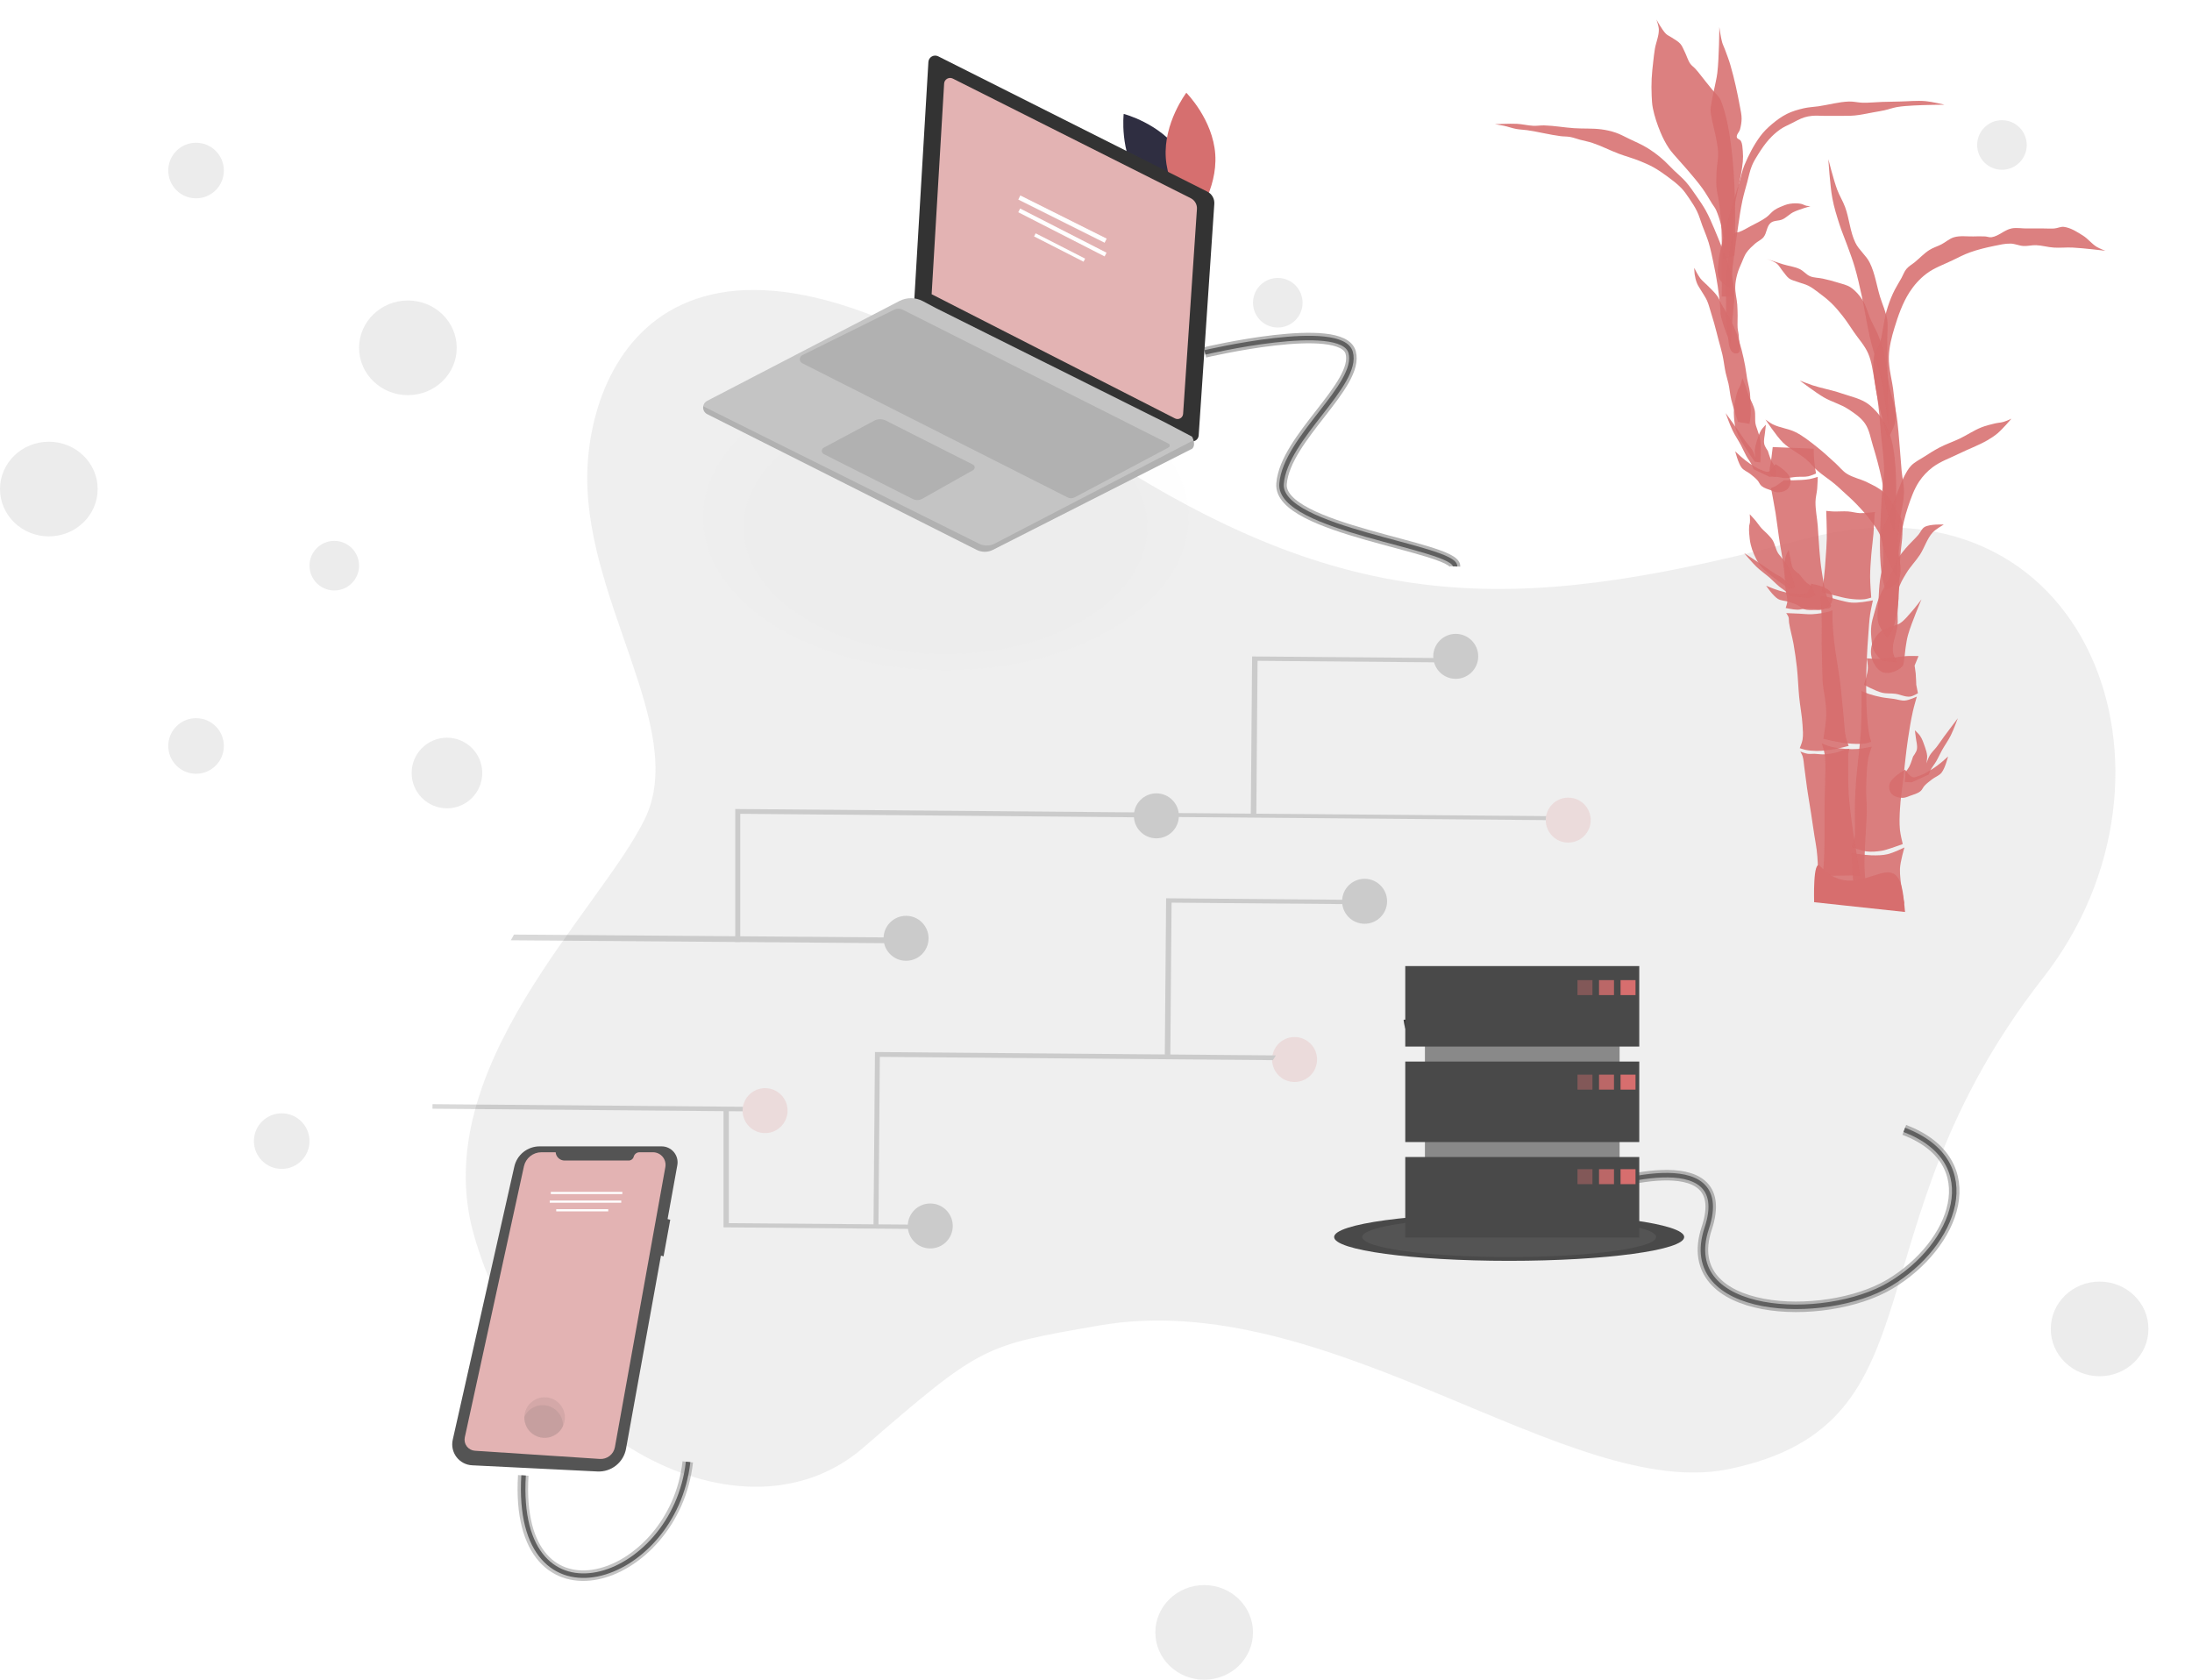 <svg width="1459" height="1118" viewBox="0 0 1459 1118" fill="none" xmlns="http://www.w3.org/2000/svg">
<g filter="url(#filter0_d)">
<path d="M718.431 294.011C449.256 83.904 371.415 206.466 366.141 294.011C360.868 381.556 433.998 469.277 404.113 530.277C374.228 591.277 259.4 695.979 290.199 806.096C328.698 943.742 470.563 1017.05 549.669 948.489C628.776 879.929 629.439 880.722 706.301 867.272C859.783 840.416 1019.57 985.085 1126.09 962.728C1270.39 932.444 1203.09 804.514 1334.94 635.753C1440.41 500.744 1365.52 294.011 1176.72 343.585C994.764 391.361 884.555 398.432 718.431 294.011Z" fill="#ECECEC" fill-opacity="0.81"/>
</g>
<g opacity="0.15">
<path d="M287.882 734.911L287.857 737.941L508.616 739.798L508.641 736.768L287.882 734.911Z" fill="black"/>
<path d="M524.215 739.335C524.285 731.067 517.639 724.308 509.371 724.239C501.104 724.169 494.345 730.815 494.276 739.083C494.206 747.35 500.852 754.109 509.12 754.179C517.387 754.248 524.146 747.602 524.215 739.335Z" fill="#D76C6C"/>
<path d="M342.115 622.035L340.011 625.828L609.247 627.915L609.279 624.08L342.115 622.035Z" fill="black"/>
<path d="M618.05 624.647C618.12 616.38 611.474 609.621 603.206 609.551C594.939 609.482 588.18 616.128 588.11 624.395C588.041 632.663 594.687 639.422 602.954 639.491C611.222 639.561 617.981 632.915 618.05 624.647Z" fill="black"/>
<path d="M769.319 541.022L769.297 543.674L1044.1 545.985L1044.12 543.333L769.319 541.022Z" fill="black"/>
<path d="M1058.79 545.979C1058.86 537.711 1052.21 530.953 1043.95 530.883C1035.68 530.814 1028.92 537.46 1028.85 545.727C1028.78 553.995 1035.43 560.754 1043.69 560.823C1051.96 560.893 1058.72 554.247 1058.79 545.979Z" fill="#D76C6C"/>
<path d="M784.663 543.133C784.733 534.866 778.087 528.107 769.819 528.038C761.551 527.968 754.793 534.614 754.723 542.882C754.654 551.149 761.3 557.908 769.567 557.977C777.835 558.047 784.594 551.401 784.663 543.133Z" fill="black"/>
<path d="M634.163 816.11C634.233 807.842 627.587 801.084 619.319 801.014C611.051 800.945 604.293 807.591 604.223 815.858C604.154 824.126 610.8 830.884 619.067 830.954C627.335 831.024 634.094 824.378 634.163 816.11Z" fill="black"/>
<path d="M756.224 540.707L756.18 543.989L492.728 541.654L492.728 626.926L489.382 626.926L489.382 538.463L756.224 540.707Z" fill="black"/>
<path d="M876.641 705.327C876.71 697.059 870.064 690.301 861.797 690.231C853.529 690.161 846.77 696.807 846.701 705.075C846.631 713.343 853.277 720.101 861.545 720.171C869.813 720.24 876.571 713.594 876.641 705.327Z" fill="#D76C6C"/>
<path d="M849.222 702.458L847.215 705.63L585.629 703.43L584.686 817.666L581.39 817.622L582.377 700.214L849.222 702.458Z" fill="black"/>
<path d="M611.613 815.104L611.613 817.992L481.554 816.898L481.554 738.945L485.145 738.945L485.145 814.114L611.613 815.104Z" fill="black"/>
<path d="M923.25 600.006C923.32 591.739 916.674 584.98 908.406 584.911C900.139 584.841 893.38 591.487 893.311 599.755C893.241 608.022 899.887 614.781 908.155 614.851C916.422 614.92 923.181 608.274 923.25 600.006Z" fill="black"/>
<path d="M983.911 436.979C983.981 428.711 977.335 421.953 969.067 421.883C960.8 421.814 954.041 428.46 953.971 436.727C953.902 444.995 960.548 451.754 968.816 451.823C977.083 451.893 983.842 445.247 983.911 436.979Z" fill="black"/>
<path d="M906.228 598.971L904.599 601.845C855.861 601.435 828.536 601.205 779.799 600.795L778.971 703.273L775.283 703.23L776.169 597.877L906.228 598.971Z" fill="black"/>
<path d="M963.469 438.014L961.84 440.888C913.102 440.478 885.777 440.248 837.04 439.838L836.212 542.316L832.524 542.273L833.41 436.92L963.469 438.014Z" fill="black"/>
</g>
<g filter="url(#filter1_d)">
<path d="M1185.65 564.028C1184.88 559.037 1184.18 554.036 1183.4 549.044C1182.55 543.546 1181.58 538.068 1180.78 532.562C1180.09 527.826 1179.59 523.063 1178.91 518.327C1178.56 515.95 1178.52 513.497 1177.78 511.21C1177.44 510.146 1176.29 508.213 1176.29 508.213C1176.29 508.213 1179.48 509.459 1181.16 509.711C1182.64 509.934 1184.15 509.667 1185.65 509.711C1187.78 509.774 1189.89 510.174 1192.02 510.086C1194.67 509.976 1197.31 509.571 1199.89 508.962C1201.81 508.508 1203.6 507.616 1205.5 507.089C1206.61 506.782 1208.88 506.34 1208.88 506.34L1208.13 510.086C1208.13 510.086 1208.09 516.579 1208.13 519.826C1208.19 525.446 1208.15 531.073 1208.5 536.682C1208.81 541.568 1209.42 546.432 1210 551.292C1210.44 554.921 1210.96 558.54 1211.5 562.155C1211.96 565.282 1212.5 568.398 1213 571.52C1213.63 575.515 1214.24 579.513 1214.87 583.507C1215.24 585.88 1215.99 590.625 1215.99 590.625L1187.9 590.999C1187.9 590.999 1188.02 585.253 1187.9 582.383C1187.77 579.379 1187.51 576.378 1187.15 573.393C1186.77 570.254 1186.14 567.152 1185.65 564.027L1185.65 564.028Z" fill="#D76C6C" fill-opacity="0.86"/>
<path d="M1166.92 416.055L1175.54 416.429C1178.41 416.554 1181.28 416.971 1184.15 416.804C1188.06 416.576 1191.98 415.978 1195.76 414.931C1196.41 414.751 1197.64 414.182 1197.64 414.182C1197.64 414.182 1197.57 417.929 1197.64 419.801C1197.82 424.806 1198.21 429.807 1198.76 434.785C1199.8 444.193 1201.72 453.486 1202.88 462.88C1203.8 470.353 1204.34 477.869 1205.13 485.357C1205.6 489.855 1205.66 494.425 1206.63 498.842C1207.05 500.771 1208.5 504.461 1208.5 504.461C1208.5 504.461 1203.28 505.822 1200.63 506.335C1198.15 506.815 1195.65 507.192 1193.14 507.458C1191.15 507.669 1189.15 507.87 1187.15 507.833C1184.64 507.786 1182.12 507.571 1179.65 507.084C1178.38 506.83 1175.91 505.96 1175.91 505.96C1175.91 505.96 1177.47 502.29 1177.78 500.341C1178.3 497.136 1177.98 493.842 1177.78 490.601C1177.41 484.324 1176.15 478.129 1175.53 471.871C1174.9 465.39 1174.75 458.865 1174.04 452.392C1173.46 447.125 1172.71 441.875 1171.79 436.658C1170.95 431.883 1169.53 427.215 1168.79 422.423C1168.6 421.183 1168.8 419.873 1168.42 418.677C1168.11 417.718 1166.92 416.055 1166.92 416.055L1166.92 416.055Z" fill="#D76C6C" fill-opacity="0.86"/>
<path d="M1166.55 412.687C1166.55 412.687 1171.77 413.798 1174.41 413.811C1176.3 413.82 1178.15 413.149 1180.03 413.061C1183.15 412.917 1186.28 413.515 1189.4 413.436C1190.78 413.401 1192.15 413.237 1193.52 413.061C1194.27 412.965 1195.12 413.081 1195.77 412.687C1196.3 412.363 1196.89 411.188 1196.89 411.188C1196.89 411.188 1195.19 408.534 1194.64 407.068C1192.37 400.961 1191.57 394.393 1190.52 387.963C1189.79 383.499 1189.43 378.982 1189.02 374.477C1188.53 368.992 1188.34 363.484 1187.9 357.995C1187.47 352.62 1186.3 347.279 1186.4 341.887C1186.46 338.991 1187.27 336.156 1187.53 333.271C1187.76 330.656 1187.9 325.404 1187.9 325.404C1187.9 325.404 1184.19 326.582 1182.28 326.903C1178.82 327.482 1175.3 327.527 1171.79 327.652C1169.67 327.728 1165.42 327.652 1165.42 327.652L1160.18 331.398L1156.81 332.896C1156.81 332.896 1158.92 343.865 1159.81 349.379C1160.67 354.731 1161.26 360.124 1162.05 365.486C1163.11 372.614 1164.57 379.683 1165.42 386.838C1165.97 391.441 1166.02 396.094 1166.55 400.699C1166.84 403.207 1167.79 405.668 1167.67 408.191C1167.6 409.734 1166.55 412.686 1166.55 412.686L1166.55 412.687Z" fill="#D76C6C" fill-opacity="0.86"/>
<path d="M1186.77 323.161C1186.77 323.161 1183.35 324.674 1181.53 325.034C1178.95 325.544 1176.28 325.216 1173.66 325.409C1171.16 325.594 1168.68 326.211 1166.17 326.158C1164.4 326.121 1162.67 325.643 1160.92 325.409C1159.93 325.275 1158.79 325.55 1157.93 325.034C1157 324.485 1156.33 323.45 1156.05 322.412C1155.41 319.987 1156.53 317.415 1156.8 314.92C1157.15 311.795 1157.93 305.555 1157.93 305.555C1157.93 305.555 1164.17 305.811 1167.29 305.929C1170.79 306.062 1174.28 306.154 1177.78 306.304C1180.28 306.411 1185.27 306.679 1185.27 306.679C1185.27 306.679 1185.21 309.177 1185.27 310.425C1185.4 313.18 1185.67 315.93 1186.02 318.666C1186.21 320.173 1186.77 323.161 1186.77 323.161L1186.77 323.161Z" fill="#D76C6C" fill-opacity="0.86"/>
<path d="M1190.54 597.142C1190.54 597.142 1191.72 586.417 1192.03 581.034C1192.32 576.171 1192.35 571.296 1192.41 566.425C1192.5 559.557 1192.33 552.689 1192.41 545.822C1192.47 540.451 1192.72 535.084 1192.78 529.714C1192.85 523.846 1193.27 517.956 1192.78 512.107C1192.66 510.593 1192.38 509.09 1192.03 507.612C1191.64 505.959 1190.54 502.742 1190.54 502.742C1190.54 502.742 1194.46 504.461 1196.53 504.99C1199.95 505.865 1203.5 506.238 1207.02 506.488C1209.63 506.674 1212.27 506.705 1214.88 506.488C1217.91 506.238 1223.88 504.99 1223.88 504.99C1223.88 504.99 1222.1 509.664 1221.63 512.107C1220.35 518.747 1220.3 525.577 1220.13 532.336C1220 537.58 1220.57 542.824 1220.5 548.069C1220.41 555.569 1219.66 563.049 1219.38 570.545C1219.2 575.413 1218.9 580.284 1219.01 585.155C1219.12 590.536 1220.13 601.262 1220.13 601.262L1190.54 597.142Z" fill="#D76C6C" fill-opacity="0.86"/>
<path d="M1191.66 499.744C1191.66 499.744 1202.08 502.239 1207.39 502.74C1211.62 503.139 1215.94 503.421 1220.13 502.74C1221.3 502.551 1223.5 501.617 1223.5 501.617C1223.5 501.617 1222.65 499.145 1222.37 497.871C1221.6 494.299 1221.19 490.649 1220.88 487.007C1220.28 480.161 1220.18 473.276 1220.13 466.404C1220.08 460.16 1220.25 453.914 1220.5 447.674C1220.75 441.549 1221.16 435.431 1221.63 429.318C1221.94 425.193 1222.16 421.051 1222.75 416.956C1223.21 413.806 1224.62 407.591 1224.62 407.591C1224.62 407.591 1220.14 408.47 1217.88 408.715C1215.39 408.983 1212.88 409.274 1210.39 409.089C1207.85 408.902 1205.38 408.162 1202.9 407.591C1200 406.925 1197.21 405.843 1194.28 405.343C1192.8 405.09 1189.78 404.969 1189.78 404.969C1189.78 404.969 1190.41 414.204 1190.53 418.829C1190.7 424.945 1190.46 431.067 1190.53 437.185C1190.6 442.43 1190.75 447.674 1190.91 452.918C1191.01 456.29 1190.98 459.672 1191.28 463.032C1191.68 467.429 1192.75 471.748 1193.16 476.144C1193.42 479.006 1193.65 481.887 1193.53 484.76C1193.33 489.789 1191.66 499.744 1191.66 499.744H1191.66Z" fill="#D76C6C" fill-opacity="0.86"/>
<path d="M1193.53 348.035C1193.53 348.035 1194.02 360.272 1193.91 366.391C1193.83 370.768 1193.47 375.135 1193.16 379.502C1192.85 383.877 1192.57 388.26 1192.03 392.614C1191.65 395.751 1190.54 401.979 1190.54 401.979C1190.54 401.979 1196.01 403.543 1198.78 404.226C1202.13 405.055 1205.47 406.034 1208.89 406.474C1212.24 406.904 1215.65 407.199 1219.01 406.849C1220.54 406.688 1223.5 405.725 1223.5 405.725C1223.5 405.725 1222.75 396.492 1222.75 391.864C1222.75 387.113 1223.13 382.366 1223.5 377.629C1223.88 372.749 1224.61 367.9 1225 363.02C1225.35 358.656 1225.75 349.909 1225.75 349.909L1226.12 348.785C1226.12 348.785 1219.39 349.649 1216.01 349.534C1213.36 349.444 1210.78 348.598 1208.14 348.41C1204.78 348.171 1201.4 348.55 1198.03 348.41C1196.53 348.348 1193.53 348.036 1193.53 348.036L1193.53 348.035Z" fill="#D76C6C" fill-opacity="0.86"/>
<path d="M1210.39 575.791L1211.89 602.013L1245.6 609.505C1245.6 609.505 1242.3 594.08 1242.61 586.28C1242.8 581.435 1245.6 572.045 1245.6 572.045C1245.6 572.045 1238.3 575.636 1234.37 576.54C1230.95 577.325 1227.38 577.358 1223.88 577.289C1219.36 577.2 1210.39 575.791 1210.39 575.791L1210.39 575.791Z" fill="#D76C6C" fill-opacity="0.86"/>
<path d="M1210.39 571.669C1210.39 571.669 1216.77 574.223 1220.13 574.666C1223.48 575.106 1226.91 574.809 1230.25 574.291C1232.55 573.934 1234.76 573.116 1236.99 572.418C1239.51 571.627 1244.48 569.796 1244.48 569.796C1244.48 569.796 1242.92 563.599 1242.61 560.431C1242.15 555.833 1242.36 551.184 1242.61 546.571C1242.98 539.672 1244.08 532.832 1244.86 525.968C1245.82 517.472 1246.61 508.954 1247.85 500.495C1248.79 494.097 1249.82 487.702 1251.22 481.39C1251.95 478.108 1253.85 471.65 1253.85 471.65C1253.85 471.65 1248.73 474.034 1245.98 474.272C1243.46 474.49 1240.99 473.507 1238.49 473.149C1235.74 472.756 1232.97 472.563 1230.25 472.025C1227.33 471.449 1224.44 470.725 1221.63 469.777C1220.09 469.259 1217.14 467.904 1217.14 467.904C1217.14 467.904 1217.19 484.397 1216.76 492.628C1216.47 498.262 1215.79 503.869 1215.26 509.485C1214.67 515.732 1213.86 521.958 1213.39 528.215C1213.02 533.202 1212.77 538.2 1212.64 543.199C1212.52 548.192 1212.75 553.189 1212.64 558.183C1212.58 561.057 1212.85 563.985 1212.27 566.799C1211.91 568.502 1210.39 571.669 1210.39 571.669L1210.39 571.669Z" fill="#D76C6C" fill-opacity="0.86"/>
<path d="M1218.63 463.784C1218.63 463.784 1226.39 467.959 1230.62 469.028C1233.53 469.766 1236.63 469.368 1239.61 469.777C1242.88 470.228 1246.06 472.005 1249.35 471.65C1251.24 471.447 1254.59 469.403 1254.59 469.403L1253.47 463.784C1253.47 463.784 1253.33 458.781 1253.1 456.291C1252.93 454.534 1252.35 451.047 1252.35 451.047L1254.97 444.679C1254.97 444.679 1249.47 444.501 1246.73 444.679C1243.84 444.866 1240.99 445.49 1238.11 445.803C1235.25 446.114 1232.38 446.487 1229.5 446.552C1226.5 446.619 1220.51 446.177 1220.51 446.177C1220.51 446.177 1221.32 450.409 1221.25 452.545C1221.19 454.7 1220.64 456.818 1220.13 458.914C1219.73 460.565 1218.63 463.784 1218.63 463.784L1218.63 463.784Z" fill="#D76C6C" fill-opacity="0.86"/>
<path d="M1080.54 21.001C1080.54 21.001 1082.09 25.354 1082.13 27.624C1082.2 32.038 1080.2 36.247 1079.48 40.603C1079.03 43.325 1078.72 46.071 1078.42 48.814C1078 52.604 1077.54 56.395 1077.36 60.204C1077.18 64.085 1077.17 67.978 1077.36 71.859C1077.49 74.605 1077.6 77.376 1078.15 80.07C1079.27 85.514 1081.05 90.834 1083.19 95.963C1084.72 99.645 1086.54 103.238 1088.75 106.559C1090.59 109.325 1092.95 111.715 1095.11 114.24C1097.1 116.569 1099.22 118.787 1101.2 121.127C1104.64 125.202 1108.16 129.238 1111.26 133.577C1113.57 136.803 1115.51 140.282 1117.62 143.642C1118.51 145.053 1119.61 146.349 1120.27 147.88C1122.78 153.745 1124.3 160.084 1125.04 166.422C1125.57 170.983 1124.77 180.196 1124.77 180.196L1132.45 178.077C1132.45 178.077 1136.13 107.098 1123.45 75.036C1122.29 72.112 1119.58 70.077 1117.62 67.619C1116.13 65.754 1114.62 63.912 1113.12 62.056C1110.91 59.321 1108.85 56.46 1106.5 53.845C1105.41 52.638 1103.98 51.731 1103.05 50.402C1101.38 48.008 1100.67 45.062 1099.34 42.456C1098.43 40.658 1097.76 38.67 1096.43 37.158C1094.84 35.356 1092.59 34.276 1090.6 32.92C1089.39 32.09 1087.94 31.566 1086.89 30.536C1084.17 27.857 1080.54 21 1080.54 21L1080.54 21.001Z" fill="#D76C6C" fill-opacity="0.86"/>
<path d="M1122.39 26.032C1122.39 26.032 1122.26 46.401 1121.06 56.493C1120.57 60.603 1119.46 64.614 1118.68 68.678C1118.05 71.943 1117.3 75.188 1116.83 78.478C1116.7 79.357 1116.54 80.24 1116.56 81.127C1116.6 83.088 1117.01 85.025 1117.36 86.955C1118.07 90.961 1119.26 94.873 1120 98.874C1120.66 102.385 1121.47 105.9 1121.59 109.47C1121.74 113.808 1120.71 118.112 1120.53 122.449C1120.39 125.89 1120.25 129.348 1120.53 132.78C1120.8 135.991 1121.68 139.124 1122.12 142.316C1122.67 146.275 1123.14 150.249 1123.45 154.235C1123.76 158.288 1123.89 162.355 1123.98 166.42C1124.26 179.396 1123.98 205.358 1123.98 205.358H1131.13C1131.13 205.358 1130.18 168.37 1131.92 149.997C1133.03 138.393 1137 127.174 1138.02 115.562C1138.22 113.275 1138.23 110.96 1138.02 108.675C1137.79 106.348 1137.84 103.824 1136.69 101.788C1136.11 100.753 1134.31 100.561 1134.04 99.404C1133.61 97.552 1135.67 95.942 1136.16 94.106C1136.79 91.78 1137.21 89.364 1137.22 86.954C1137.23 84.37 1136.63 81.815 1136.16 79.273C1134.45 69.918 1132.44 60.598 1129.8 51.46C1128.77 47.865 1127.39 44.375 1126.1 40.864C1125.51 39.265 1124.71 37.737 1124.24 36.096C1123.31 32.815 1122.39 26.031 1122.39 26.031L1122.39 26.032Z" fill="#D76C6C" fill-opacity="0.86"/>
<path d="M1129.54 199.538C1129.54 199.538 1132.83 172.487 1134.84 159.01C1135.7 153.167 1136.52 147.306 1137.75 141.528C1138.63 137.423 1139.82 133.393 1140.93 129.343C1141.94 125.623 1142.64 121.783 1144.11 118.218C1145.22 115.515 1146.77 113.003 1148.34 110.537C1150.52 107.126 1152.78 103.733 1155.5 100.736C1157.72 98.28 1160.2 96.014 1162.91 94.114C1165.21 92.507 1167.82 91.399 1170.33 90.141C1173.12 88.741 1175.84 87.143 1178.81 86.167C1180.52 85.605 1182.31 85.285 1184.1 85.108C1186.83 84.838 1189.58 85.108 1192.31 85.108C1195.67 85.108 1199.02 85.151 1202.38 85.108C1205.82 85.064 1209.28 85.177 1212.71 84.843C1216.9 84.435 1221.01 83.46 1225.16 82.724C1227.55 82.3 1229.94 81.924 1232.31 81.4C1235.07 80.789 1237.74 79.769 1240.52 79.281C1244.19 78.636 1247.93 78.445 1251.65 78.221C1258.52 77.806 1272.31 77.691 1272.31 77.691C1272.31 77.691 1263.89 75.673 1259.59 75.307C1253.87 74.82 1248.11 75.463 1242.38 75.572C1238.49 75.646 1234.6 75.713 1230.72 75.837C1226.39 75.975 1222.07 76.469 1217.74 76.367C1214.73 76.296 1211.75 75.472 1208.74 75.572C1201.86 75.801 1195.15 77.76 1188.34 78.751C1185.08 79.225 1181.75 79.33 1178.54 80.075C1174.73 80.959 1170.92 82.045 1167.42 83.784C1163.78 85.592 1160.46 88.048 1157.35 90.671C1154.54 93.047 1151.85 95.651 1149.67 98.617C1145.31 104.534 1141.9 111.167 1139.07 117.953C1137.52 121.693 1136.8 125.728 1135.63 129.608C1133.72 135.974 1131.64 142.29 1129.8 148.679C1128.39 153.6 1127.02 158.535 1125.83 163.513C1124.34 169.744 1122.38 175.933 1121.86 182.319C1121.55 186.108 1120.68 190.315 1122.39 193.709C1123.77 196.455 1129.54 199.537 1129.54 199.537L1129.54 199.538Z" fill="#D76C6C" fill-opacity="0.86"/>
<path d="M1127.42 223.642C1126.53 218.775 1126.98 213.756 1126.89 208.809C1126.8 203.953 1126.61 199.088 1126.89 194.24C1127.15 189.538 1127.86 184.87 1128.48 180.201C1128.94 176.66 1129.13 173.052 1130.07 169.605C1130.69 167.311 1130.89 164.503 1132.72 162.983C1133.41 162.407 1134.51 162.746 1135.36 162.453C1138.17 161.492 1140.7 159.87 1143.31 158.48C1146.8 156.624 1150.43 154.96 1153.64 152.653C1155.57 151.266 1156.99 149.248 1158.94 147.885C1160.17 147.023 1161.53 146.358 1162.91 145.766C1164.96 144.884 1167.06 144.004 1169.27 143.647C1171.71 143.251 1174.25 143.225 1176.68 143.647C1177.98 143.871 1179.11 144.683 1180.39 144.971C1181.26 145.166 1183.04 145.236 1183.04 145.236C1183.04 145.236 1175.25 147.418 1171.65 149.209C1169.09 150.486 1167.09 152.757 1164.5 153.977C1162 155.154 1158.67 154.581 1156.55 156.361C1153.83 158.649 1154.05 163.16 1151.79 165.897C1150.3 167.692 1147.96 168.582 1146.22 170.135C1144.13 172.008 1141.99 173.915 1140.4 176.227C1139.12 178.079 1138.38 180.253 1137.48 182.32C1136.32 185.014 1135.07 187.696 1134.31 190.531C1133.56 193.293 1133.04 196.148 1132.98 199.007C1132.9 202.916 1134.01 206.763 1134.31 210.662C1134.48 213.041 1134.53 215.429 1134.57 217.814C1134.62 220.639 1134.38 223.471 1134.57 226.29C1134.7 228.246 1135.35 230.157 1135.36 232.118C1135.4 235.852 1137.75 242.857 1134.04 243.243C1127.18 243.957 1128.66 230.426 1127.42 223.641L1127.42 223.642Z" fill="#D76C6C" fill-opacity="0.86"/>
<path d="M1123.18 215.696C1122.87 209.932 1122.16 204.191 1121.33 198.479C1120.55 193.149 1119.53 187.855 1118.41 182.585C1117.48 178.144 1116.56 173.684 1115.24 169.341C1114.05 165.466 1112.41 161.748 1111 157.951C1109.85 154.861 1108.99 151.648 1107.55 148.68C1106.07 145.613 1104.17 142.756 1102.26 139.939C1100.7 137.647 1099.14 135.321 1097.22 133.317C1094.37 130.326 1091.01 127.835 1087.69 125.371C1084.72 123.168 1081.65 121.068 1078.42 119.278C1075.45 117.634 1072.3 116.304 1069.15 115.04C1064.64 113.233 1059.92 111.987 1055.37 110.272C1049.48 108.05 1043.87 105.103 1037.89 103.12C1035.21 102.23 1032.41 101.735 1029.68 101.001C1027.47 100.406 1025.32 99.553 1023.06 99.147C1020.97 98.77 1018.81 98.893 1016.7 98.617C1009.23 97.641 1001.91 95.723 994.454 94.644C992.081 94.3 989.662 94.283 987.303 93.849C984.523 93.339 981.855 92.326 979.092 91.73C977.077 91.296 973 90.671 973 90.671C973 90.671 982.717 90.162 987.568 90.406C991.298 90.593 994.962 91.578 998.693 91.73C1001.08 91.827 1003.46 91.399 1005.84 91.465C1012.49 91.652 1019.07 92.866 1025.71 93.32C1031.79 93.736 1037.94 93.299 1043.99 94.114C1047.13 94.538 1050.26 95.216 1053.26 96.233C1056.48 97.324 1059.46 99.005 1062.53 100.471C1066.45 102.346 1070.47 104.049 1074.18 106.299C1077.54 108.33 1080.71 110.667 1083.72 113.186C1086.73 115.713 1089.37 118.662 1092.19 121.397C1094.84 123.959 1097.71 126.31 1100.14 129.079C1102.68 131.971 1104.83 135.188 1107.03 138.349C1109.25 141.547 1111.5 144.744 1113.38 148.15C1115.51 151.985 1117.2 156.049 1118.95 160.069C1120.92 164.61 1122.73 169.223 1124.51 173.843C1126.17 178.144 1127.89 182.428 1129.28 186.822C1130.1 189.436 1130.89 192.075 1131.39 194.769C1131.99 197.912 1132.4 201.107 1132.45 204.304C1132.52 207.845 1131.96 211.371 1131.66 214.9C1131.26 219.584 1130.72 224.254 1130.34 228.939C1130.13 231.497 1129.81 236.621 1129.81 236.621C1129.81 236.621 1124.3 223.824 1123.18 217.019C1123.11 216.583 1123.21 216.135 1123.18 215.694L1123.18 215.696Z" fill="#D76C6C" fill-opacity="0.86"/>
<path d="M1134.83 288.801C1134.83 288.801 1131.53 278.993 1130.33 273.967C1129.5 270.479 1129.24 266.876 1128.48 263.371C1127.95 260.964 1127.15 258.626 1126.62 256.219C1125.76 252.277 1125.37 248.241 1124.5 244.3C1123.76 240.912 1122.73 237.59 1121.85 234.235C1120.88 230.527 1119.98 226.8 1118.94 223.11C1118.19 220.447 1117.39 217.8 1116.56 215.163C1115.8 212.768 1115.21 210.301 1114.17 208.011C1113.16 205.776 1111.7 203.775 1110.46 201.654C1109.49 199.978 1108.29 198.414 1107.55 196.622C1106.75 194.68 1106.29 192.602 1105.96 190.529C1105.74 189.131 1105.7 186.291 1105.7 186.291C1105.7 186.291 1108.06 191.075 1109.67 193.178C1111.04 194.961 1112.88 196.326 1114.44 197.946C1116.69 200.287 1119.19 202.442 1121.06 205.098C1122.38 206.97 1123.13 209.185 1124.24 211.19C1126.02 214.412 1128.13 217.448 1129.8 220.726C1131.29 223.649 1132.62 226.659 1133.77 229.732C1135.13 233.368 1136.23 237.104 1137.22 240.857C1138.16 244.441 1138.92 248.075 1139.6 251.717C1140.13 254.528 1140.42 257.378 1140.92 260.194C1141.48 263.297 1142.39 266.337 1142.78 269.465C1143.01 271.307 1142.97 273.173 1143.04 275.028C1143.16 277.852 1143.43 280.68 1143.31 283.504C1143.21 285.726 1142.51 290.127 1142.51 290.127L1134.83 288.801Z" fill="#D76C6C" fill-opacity="0.86"/>
<path d="M1133.77 294.892C1132.71 292.035 1132.45 288.922 1132.18 285.886C1131.99 283.687 1131.99 281.462 1132.18 279.263C1132.41 276.762 1132.91 274.285 1133.51 271.847C1133.93 270.139 1134.39 268.426 1135.1 266.814C1135.38 266.162 1135.88 265.614 1136.16 264.96C1136.88 263.266 1137.75 259.662 1137.75 259.662C1137.75 259.662 1139.22 263.169 1139.87 264.96C1140.55 266.879 1140.99 268.886 1141.72 270.788C1142.56 272.961 1143.78 274.976 1144.63 277.145C1145.15 278.443 1145.69 279.747 1145.96 281.118C1146.53 284.071 1145.95 287.166 1146.49 290.124C1146.75 291.58 1147.39 292.943 1147.81 294.362C1148.46 296.56 1149.35 298.713 1149.67 300.984C1150.34 305.883 1149.67 315.818 1149.67 315.818L1145.96 315.288C1145.96 315.288 1136.54 302.313 1133.77 294.892H1133.77Z" fill="#D76C6C" fill-opacity="0.86"/>
<path d="M1126.62 282.975C1126.62 282.975 1129.36 290.683 1131.13 294.365C1132.75 297.753 1134.92 300.851 1136.69 304.166C1137.99 306.604 1139.05 309.168 1140.4 311.582C1141.46 313.486 1142.84 315.205 1143.84 317.145C1144.37 318.166 1145.16 320.324 1145.16 320.324L1155.76 325.356L1160 325.091L1159.47 318.47C1159.47 318.47 1157.73 316.078 1157.08 314.761C1156.05 312.657 1154.7 308.139 1154.7 308.139C1154.7 308.139 1152.67 305.297 1152.32 303.636C1151.74 300.954 1152.61 298.157 1152.85 295.425C1152.99 293.832 1153.38 290.657 1153.38 290.657C1153.38 290.657 1151.04 292.97 1150.2 294.365C1148.83 296.641 1148.05 299.24 1147.28 301.782C1146.68 303.771 1146.07 305.799 1145.96 307.874C1145.87 309.558 1146.49 312.907 1146.49 312.907C1146.49 312.907 1145.31 309.261 1144.37 307.609C1143.15 305.478 1141.31 303.769 1139.87 301.782C1138.3 299.622 1136.89 297.348 1135.36 295.16C1132.5 291.062 1126.62 282.975 1126.62 282.975L1126.62 282.975Z" fill="#D76C6C" fill-opacity="0.86"/>
<path d="M1165.03 320.583C1163.43 319.147 1159.74 316.875 1159.74 316.875C1159.74 316.875 1157.36 321.183 1155.23 321.908C1153.87 322.37 1152.35 321.597 1150.99 321.113C1148.06 320.062 1145.4 318.32 1142.78 316.61C1140.73 315.266 1138.83 313.697 1136.96 312.107C1135.58 310.934 1132.98 308.398 1132.98 308.398C1132.98 308.398 1134.85 316.182 1137.22 319.259C1138.69 321.161 1141.18 321.991 1143.05 323.497C1144.71 324.83 1146.4 326.154 1147.82 327.735C1148.83 328.865 1149.29 330.477 1150.47 331.444C1152.26 332.928 1154.63 333.557 1156.82 334.358C1158.37 334.924 1159.94 335.734 1161.59 335.682C1163.74 335.615 1166.08 335.001 1167.68 333.563C1168.92 332.453 1169.6 330.707 1169.8 329.06C1169.96 327.719 1169.61 326.296 1169.01 325.087C1168.12 323.293 1166.53 321.918 1165.03 320.583H1165.03Z" fill="#D76C6C" fill-opacity="0.86"/>
<path d="M1150 384.844C1148 382.523 1146.73 379.681 1145.48 376.913C1144.57 374.909 1143.85 372.814 1143.34 370.675C1142.75 368.242 1142.46 365.734 1142.28 363.228C1142.16 361.472 1142.08 359.698 1142.27 357.935C1142.35 357.22 1142.67 356.533 1142.75 355.819C1142.94 353.97 1142.65 350.275 1142.65 350.275C1142.65 350.275 1145.28 353.066 1146.51 354.529C1147.82 356.097 1148.91 357.837 1150.27 359.373C1151.83 361.128 1153.71 362.603 1155.28 364.348C1156.22 365.393 1157.2 366.43 1157.91 367.63C1159.44 370.213 1159.85 373.33 1161.35 375.929C1162.1 377.208 1163.18 378.27 1164.07 379.46C1165.44 381.304 1167.04 383.022 1168.09 385.053C1170.35 389.433 1172.88 399.026 1172.88 399.026L1168.95 399.818C1168.95 399.818 1155.2 390.873 1150 384.844H1150Z" fill="#D76C6C" fill-opacity="0.86"/>
<path d="M1138.89 376.102C1138.89 376.102 1144.16 382.409 1147.14 385.265C1149.88 387.893 1153.08 390.055 1155.95 392.562C1158.05 394.406 1159.96 396.453 1162.11 398.258C1163.8 399.682 1165.76 400.819 1167.4 402.3C1168.26 403.079 1169.77 404.833 1169.77 404.833L1182.14 405.887L1186.35 404.163L1183.68 398.109C1183.68 398.109 1181.14 396.46 1180.06 395.446C1178.33 393.825 1175.5 390.037 1175.5 390.037C1175.5 390.037 1172.53 388.066 1171.63 386.625C1170.18 384.299 1170.15 381.363 1169.51 378.706C1169.14 377.156 1168.51 374.029 1168.51 374.029C1168.51 374.029 1166.88 377.023 1166.48 378.629C1165.83 381.25 1165.88 383.966 1165.92 386.63C1165.96 388.712 1165.99 390.835 1166.55 392.829C1167 394.448 1168.71 397.385 1168.71 397.385C1168.71 397.385 1166.34 394.359 1164.85 393.133C1162.93 391.548 1160.51 390.581 1158.4 389.21C1156.11 387.72 1153.95 386.068 1151.69 384.539C1147.47 381.674 1138.89 376.102 1138.89 376.102H1138.89Z" fill="#D76C6C" fill-opacity="0.86"/>
<path d="M1190.01 398.17C1187.91 397.376 1183.43 396.52 1183.43 396.52C1183.43 396.52 1182.42 401.403 1180.49 402.827C1179.26 403.737 1177.47 403.539 1175.94 403.554C1172.62 403.583 1169.35 402.871 1166.15 402.169C1163.63 401.616 1161.2 400.801 1158.79 399.954C1157.01 399.33 1153.56 397.843 1153.56 397.843C1153.56 397.843 1157.96 404.527 1161.37 406.599C1163.47 407.88 1166.26 407.796 1168.65 408.564C1170.76 409.244 1172.9 409.902 1174.85 410.897C1176.25 411.608 1177.24 412.965 1178.74 413.469C1181.04 414.241 1183.65 414.01 1186.13 414.001C1187.88 414.001 1189.74 414.214 1191.39 413.59C1193.55 412.778 1195.73 411.385 1196.89 409.474C1197.78 408 1197.91 406.116 1197.58 404.495C1197.31 403.175 1196.49 401.96 1195.49 401.029C1194.01 399.649 1191.95 398.906 1190.01 398.17H1190.01Z" fill="#D76C6C" fill-opacity="0.86"/>
<path d="M1230.45 390.518C1228.26 373.53 1229.7 356.243 1230.45 339.13C1230.72 333.108 1232.03 327.145 1232.04 321.118C1232.06 312.788 1230.65 304.516 1229.92 296.219C1229.41 290.39 1229.04 284.546 1228.33 278.737C1227.63 272.886 1226.8 267.041 1225.69 261.255C1224.52 255.198 1223.9 248.901 1221.45 243.242C1219.17 237.986 1215.15 233.67 1211.91 228.938C1209.48 225.379 1207.16 221.736 1204.5 218.343C1202.18 215.388 1199.77 212.481 1197.08 209.866C1194.29 207.158 1191.2 204.767 1188.07 202.45C1186.03 200.932 1183.99 199.355 1181.72 198.211C1179.37 197.033 1176.76 196.492 1174.3 195.562C1172.52 194.889 1170.56 194.537 1169 193.443C1167.26 192.221 1166.14 190.301 1164.77 188.675C1163.31 186.947 1162.31 184.772 1160.53 183.378C1158.54 181.819 1153.64 180.199 1153.64 180.199C1153.64 180.199 1161.03 182.752 1164.77 183.908C1168.45 185.047 1172.4 185.437 1175.89 187.086C1178.41 188.28 1180.2 190.779 1182.78 191.854C1185.43 192.962 1188.45 192.812 1191.25 193.443C1194.64 194.205 1198.01 195.04 1201.32 196.092C1204.19 197.007 1207.28 197.596 1209.79 199.271C1213.02 201.42 1215.64 204.495 1217.74 207.747C1220.23 211.603 1221.17 216.268 1223.04 220.462C1224.71 224.213 1226.83 227.765 1228.34 231.587C1229.62 234.861 1230.67 238.237 1231.51 241.652C1232.46 245.485 1232.95 249.417 1233.63 253.307C1234.37 257.54 1234.86 261.818 1235.75 266.022C1236.92 271.552 1238.99 276.88 1239.99 282.444C1241.5 290.832 1241.86 299.387 1242.64 307.873C1243.04 312.283 1243.29 316.708 1243.7 321.118C1244.16 326.069 1245.39 330.98 1245.29 335.951C1245.14 343.092 1242.95 350.049 1242.11 357.141C1241.63 361.19 1241.18 365.252 1241.05 369.326C1240.78 377.623 1245.21 386.761 1241.58 394.225C1240.03 397.401 1233.1 400.582 1233.1 400.582C1233.1 400.582 1230.9 393.957 1230.45 390.517L1230.45 390.518Z" fill="#D76C6C" fill-opacity="0.86"/>
<path d="M1239.99 391.577C1239.99 391.577 1230.31 373.745 1230.46 364.029C1230.54 358.553 1234.38 353.803 1236.28 348.666C1237.91 344.265 1239.35 339.793 1241.05 335.422C1242.37 332.03 1243.59 328.577 1245.29 325.357C1246.66 322.756 1248.01 320.05 1250.06 317.94C1252.44 315.478 1255.65 313.967 1258.53 312.113C1262 309.885 1265.47 307.648 1269.13 305.755C1273.41 303.539 1278.02 302.01 1282.37 299.928C1287.22 297.609 1291.69 294.514 1296.67 292.511C1299.58 291.344 1302.64 290.585 1305.68 289.862C1307.6 289.406 1309.61 289.348 1311.51 288.803C1313.34 288.277 1316.81 286.684 1316.81 286.684C1316.81 286.684 1311.12 293.37 1307.8 296.219C1305.68 298.039 1303.33 299.592 1300.91 300.988C1294.82 304.501 1288.15 306.882 1281.84 309.994C1275.96 312.894 1269.6 315.059 1264.36 319C1260.87 321.628 1257.77 324.889 1255.36 328.536C1251.95 333.679 1249.91 339.644 1247.94 345.488C1245.79 351.859 1244.37 358.473 1243.17 365.09C1241.59 373.841 1239.99 391.578 1239.99 391.578L1239.99 391.577Z" fill="#D76C6C" fill-opacity="0.86"/>
<path d="M1237.87 426.536C1243.58 410.103 1241.46 391.93 1243.17 374.619C1243.53 370.911 1244.15 367.217 1244.23 363.493C1244.29 360.31 1244.57 357.019 1243.7 353.958C1243.09 351.83 1241.69 350.008 1240.52 348.13C1237.77 343.724 1235.32 338.946 1231.51 335.416C1228.49 332.616 1224.59 330.925 1220.92 329.058C1216.47 326.799 1211.33 325.94 1207.14 323.231C1204.31 321.398 1202.23 318.603 1199.73 316.344C1195.55 312.574 1191.45 308.681 1187.01 305.219C1182.61 301.785 1178.22 298.206 1173.24 295.684C1168.41 293.236 1162.73 292.79 1157.88 290.386C1156.17 289.537 1153.11 287.207 1153.11 287.207C1153.11 287.207 1160.17 298.075 1164.76 302.57C1169.28 306.991 1175.32 309.593 1180.13 313.695C1182.79 315.964 1184.92 318.802 1187.54 321.112C1191.23 324.355 1195.43 326.973 1199.2 330.118C1201.02 331.64 1202.75 333.277 1204.5 334.886C1207.53 337.678 1210.65 340.386 1213.5 343.363C1217.05 347.069 1220.56 350.859 1223.57 355.018C1225.98 358.354 1228.63 361.703 1229.92 365.613C1231.6 370.667 1231.71 376.186 1231.51 381.506C1231.36 385.626 1229.91 389.6 1229.39 393.691C1228.82 398.26 1228.51 402.864 1228.33 407.465C1228.14 412.582 1226.95 417.899 1228.33 422.828C1229.34 426.413 1234.16 432.364 1234.16 432.364C1234.16 432.364 1237.11 428.711 1237.87 426.536H1237.87Z" fill="#D76C6C" fill-opacity="0.86"/>
<path d="M1237.87 441.368C1237.39 435.465 1240.52 429.785 1241.05 423.886C1241.29 421.248 1240.98 418.588 1241.05 415.94C1241.14 412.758 1241.49 409.586 1241.58 406.404C1241.63 404.463 1241.15 402.471 1241.58 400.577C1242.48 396.571 1244.76 392.974 1246.88 389.452C1249.48 385.121 1253.12 381.498 1255.88 377.267C1258.99 372.497 1260.54 366.659 1264.36 362.433C1266.4 360.179 1271.78 357.136 1271.78 357.136C1271.78 357.136 1262.79 356.639 1259.06 358.725C1257.09 359.829 1256.31 362.315 1254.82 364.023C1252.12 367.136 1249 369.874 1246.35 373.029C1244.64 375.056 1242.94 377.111 1241.58 379.386C1238.99 383.728 1237.45 388.621 1235.22 393.16C1233.2 397.271 1230.62 401.113 1228.87 405.345C1227.52 408.595 1226.62 412.017 1225.69 415.41C1224.87 418.383 1223.92 421.352 1223.57 424.416C1223.26 427.047 1223.32 429.725 1223.57 432.362C1223.83 435.224 1223.98 438.214 1225.16 440.839C1226.34 443.483 1230.45 447.726 1230.45 447.726L1240.52 448.785C1240.52 448.785 1238.08 443.985 1237.87 441.368H1237.87Z" fill="#D76C6C" fill-opacity="0.86"/>
<path d="M1244.23 451.433C1241.27 454.559 1236.25 456.548 1232.04 455.671C1228.98 455.034 1226.62 452.075 1225.15 449.314C1223.48 446.159 1222.9 442.227 1223.57 438.719C1224.29 434.91 1226.57 431.309 1229.39 428.654C1231.12 427.03 1233.58 426.431 1235.75 425.475C1238 424.482 1240.57 424.166 1242.64 422.826C1245.78 420.784 1248.08 417.671 1250.58 414.88C1252.84 412.352 1256.94 406.934 1256.94 406.934C1256.94 406.934 1250.23 422.594 1247.93 430.773C1247.16 433.541 1246.79 436.409 1246.34 439.25C1245.91 442.063 1245.85 444.936 1245.28 447.726C1245.03 448.986 1245.11 450.5 1244.23 451.435L1244.23 451.433Z" fill="#D76C6C" fill-opacity="0.86"/>
<path d="M1194.96 113.973C1194.96 113.973 1196.02 131.38 1197.61 139.931C1198.71 145.87 1200.53 151.662 1202.37 157.413C1203.93 162.255 1205.96 166.93 1207.67 171.717C1209.31 176.291 1211.07 180.83 1212.44 185.491C1214.34 191.942 1215.77 198.524 1217.21 205.093C1219.17 214.056 1220.44 223.169 1222.5 232.111C1224.97 242.795 1228.8 253.149 1230.98 263.897C1232.75 272.636 1234.69 290.385 1234.69 290.385C1234.69 290.385 1234.25 252.595 1234.16 233.7C1234.14 229.462 1234.79 225.176 1234.16 220.985C1233.36 215.684 1230.96 210.749 1229.39 205.622C1227.07 198.037 1226.02 189.954 1222.5 182.842C1220.1 177.965 1215.35 174.49 1212.97 169.598C1209.35 162.16 1208.95 153.517 1206.08 145.759C1204.6 141.756 1202.27 138.106 1200.79 134.104C1198.36 127.552 1194.96 113.973 1194.96 113.973H1194.96Z" fill="#D76C6C" fill-opacity="0.86"/>
<path d="M1234.69 299.925C1234.69 299.925 1223.11 264.065 1225.15 245.888C1225.56 242.271 1228.32 239.303 1229.39 235.823C1230.71 231.519 1231.13 226.987 1232.04 222.579C1232.55 220.103 1232.93 217.592 1233.63 215.162C1234.77 211.189 1236.16 207.272 1237.87 203.508C1239.53 199.837 1241.76 196.447 1243.69 192.912C1244.76 190.971 1245.46 188.788 1246.87 187.085C1248.47 185.152 1250.77 183.915 1252.7 182.317C1255.89 179.682 1258.74 176.588 1262.24 174.37C1264.7 172.804 1267.58 171.998 1270.18 170.662C1273.07 169.181 1275.54 166.781 1278.66 165.894C1282.74 164.734 1287.13 165.453 1291.37 165.364C1294.02 165.309 1296.67 165.2 1299.32 165.364C1300.74 165.453 1302.15 166.1 1303.56 165.894C1308.33 165.197 1312.08 161.059 1316.8 160.067C1320.08 159.376 1323.51 160.067 1326.86 160.067H1338.52C1340.81 160.067 1343.12 160.256 1345.41 160.067C1347.55 159.889 1349.63 158.724 1351.76 159.007C1356.38 159.622 1360.52 162.361 1364.48 164.835C1367.77 166.898 1370.18 170.193 1373.48 172.251C1375.29 173.381 1379.31 174.9 1379.31 174.9C1379.31 174.9 1364.86 173.135 1357.59 172.781C1353.36 172.575 1349.1 173.068 1344.88 172.781C1340.96 172.516 1337.14 171.335 1333.22 171.192C1330.39 171.088 1327.57 171.895 1324.75 171.721C1321.88 171.545 1319.14 170.195 1316.27 170.132C1312.52 170.051 1308.81 170.973 1305.14 171.721C1299.77 172.817 1294.41 174.112 1289.25 175.96C1285.23 177.397 1281.44 179.397 1277.6 181.257C1271.7 184.115 1265.32 186.279 1260.12 190.264C1255.75 193.606 1251.96 197.817 1248.99 202.448C1244.34 209.712 1241.44 218.037 1238.93 226.288C1237.04 232.483 1235.42 238.887 1235.22 245.36C1234.96 253.548 1237.64 261.572 1238.4 269.729C1238.98 276.069 1240.56 282.53 1239.46 288.8C1238.75 292.773 1234.69 299.925 1234.69 299.925L1234.69 299.925Z" fill="#D76C6C" fill-opacity="0.86"/>
<path d="M1238.93 362.438C1238.93 362.438 1242.9 318.672 1236.28 298.336C1233.72 290.465 1228.9 282.935 1222.51 277.675C1217.19 273.297 1209.95 271.979 1203.44 269.728C1197.2 267.572 1190.64 266.474 1184.37 264.431C1181.5 263.496 1175.89 261.252 1175.89 261.252C1175.89 261.252 1186.21 269.104 1191.78 272.377C1197.03 275.455 1203.12 276.992 1208.21 280.323C1212.29 282.999 1216.56 285.835 1219.33 289.859C1222.31 294.184 1223.08 299.676 1224.63 304.692C1226.89 312.018 1228.88 319.438 1230.46 326.943C1231.85 333.593 1231.99 340.482 1233.63 347.074C1234.94 352.33 1238.93 362.437 1238.93 362.437L1238.93 362.438Z" fill="#D76C6C" fill-opacity="0.86"/>
<path d="M1281.13 486.059C1281.13 486.059 1278.29 493.773 1276.45 497.465C1274.76 500.862 1272.47 503.977 1270.61 507.302C1269.25 509.749 1268.15 512.318 1266.73 514.74C1265.62 516.651 1264.16 518.382 1263.11 520.328C1262.57 521.351 1261.74 523.511 1261.74 523.511L1250.44 528.672L1245.89 528.468L1246.37 521.867C1246.37 521.867 1248.2 519.461 1248.88 518.141C1249.97 516.03 1251.35 511.512 1251.35 511.512C1251.35 511.512 1253.49 508.654 1253.85 506.995C1254.43 504.316 1253.47 501.543 1253.17 498.825C1253 497.241 1252.54 494.085 1252.54 494.085C1252.54 494.085 1255.08 496.355 1256 497.733C1257.5 499.98 1258.36 502.556 1259.22 505.077C1259.89 507.05 1260.57 509.06 1260.72 511.125C1260.84 512.801 1260.22 516.144 1260.22 516.144C1260.22 516.144 1261.43 512.496 1262.42 510.839C1263.7 508.7 1265.65 506.972 1267.17 504.973C1268.83 502.799 1270.31 500.515 1271.92 498.315C1274.93 494.194 1281.13 486.059 1281.13 486.059L1281.13 486.059Z" fill="#D76C6C" fill-opacity="0.86"/>
<path d="M1240.44 524.054C1242.14 522.601 1246.07 520.287 1246.07 520.287C1246.07 520.287 1248.67 524.543 1250.96 525.235C1252.43 525.676 1254.05 524.885 1255.5 524.384C1258.63 523.296 1261.46 521.524 1264.24 519.784C1266.43 518.416 1268.45 516.827 1270.43 515.218C1271.9 514.03 1274.64 511.469 1274.64 511.469C1274.64 511.469 1272.75 519.245 1270.24 522.343C1268.69 524.258 1266.03 525.12 1264.05 526.646C1262.29 527.997 1260.49 529.339 1258.99 530.933C1257.92 532.072 1257.44 533.684 1256.2 534.663C1254.29 536.167 1251.76 536.827 1249.42 537.654C1247.77 538.24 1246.09 539.069 1244.33 539.041C1242.02 539.003 1239.5 538.426 1237.77 537.017C1236.43 535.929 1235.67 534.199 1235.43 532.562C1235.24 531.229 1235.61 529.808 1236.23 528.595C1237.16 526.796 1238.85 525.403 1240.44 524.054H1240.44Z" fill="#D76C6C" fill-opacity="0.86"/>
<path d="M1185.5 608.5C1185.5 608.5 1184.54 579.155 1189.5 584.5C1215 612.001 1239 568.5 1244.5 602C1245.29 606.817 1246 615 1246 615L1185.5 608.5Z" fill="#D76E6E"/>
</g>
<ellipse cx="801.5" cy="1086.5" rx="32.5" ry="31.5" fill="#ECECEC"/>
<ellipse cx="1397.5" cy="884.5" rx="32.5" ry="31.5" fill="#ECECEC"/>
<ellipse cx="271.5" cy="231.5" rx="32.5" ry="31.5" fill="#ECECEC"/>
<ellipse cx="32.5" cy="325.5" rx="32.5" ry="31.5" fill="#ECECEC"/>
<circle cx="130.5" cy="496.5" r="18.5" fill="#ECECEC"/>
<circle cx="187.5" cy="759.5" r="18.5" fill="#ECECEC"/>
<circle cx="130.5" cy="113.5" r="18.5" fill="#ECECEC"/>
<circle cx="850.5" cy="201.5" r="16.5" fill="#ECECEC"/>
<circle cx="222.5" cy="376.5" r="16.5" fill="#ECECEC"/>
<circle cx="297.5" cy="514.5" r="23.5" fill="#ECECEC"/>
<circle cx="1332.5" cy="96.5" r="16.5" fill="#ECECEC"/>
<g filter="url(#filter2_d)">
<ellipse cx="629.562" cy="340.532" rx="161.561" ry="101.532" fill="#7E7E7E" fill-opacity="0.01"/>
</g>
<g filter="url(#filter3_d)">
<ellipse cx="629.323" cy="346.904" rx="134.429" ry="84.481" fill="#7E7E7E" fill-opacity="0.01"/>
</g>
<path d="M1062 791C1062 791 1155.48 758.747 1136 817.5C1116.53 876.253 1214.51 880.587 1257.91 854.696C1301.32 828.805 1323.15 773.41 1267.5 752" stroke="#606060" stroke-width="3" stroke-miterlimit="10"/>
<path d="M1062 791C1062 791 1155.48 758.747 1136 817.5C1116.52 876.253 1214.5 880.587 1257.91 854.696C1301.31 828.805 1323.15 773.41 1267.5 752" stroke="#606060" stroke-opacity="0.43" stroke-width="7" stroke-miterlimit="10"/>
<path d="M968.5 377C969 364 850.5 352.427 853 321.927C855.5 291.427 905 256.055 899 234.555C893 213.055 802 234.555 802 234.555" stroke="#606060" stroke-width="3"/>
<path d="M968.5 377C969 364 850.5 352.427 853 321.927C855.5 291.427 905 256.055 899 234.555C893 213.055 802 234.555 802 234.555" stroke="#606060" stroke-opacity="0.47" stroke-width="7"/>
<path d="M348.5 981.999C342 1088.5 449 1054 458 972.999" stroke="#606060" stroke-width="3"/>
<path d="M348.285 982.001C341.785 1088.5 448.785 1054 457.785 973.001" stroke="#606060" stroke-opacity="0.37" stroke-width="7"/>
<path d="M934.239 678.719C934.239 678.719 943.843 678.423 946.737 676.362C949.632 674.301 961.51 671.84 962.228 675.145C962.946 678.451 976.661 691.585 965.818 691.673C954.976 691.76 940.625 689.984 937.736 688.224C934.847 686.464 934.239 678.719 934.239 678.719Z" fill="#363636"/>
<path opacity="0.2" d="M966.012 690.515C955.169 690.602 940.818 688.826 937.93 687.066C935.73 685.726 934.853 680.918 934.56 678.699C934.357 678.708 934.239 678.712 934.239 678.712C934.239 678.712 934.847 686.457 937.736 688.217C940.625 689.977 954.976 691.753 965.818 691.665C968.948 691.64 970.029 690.527 969.97 688.877C969.535 689.874 968.342 690.496 966.012 690.515Z" fill="#B5B5B5"/>
<path d="M1004.5 839.194C1068.84 839.194 1121 832.098 1121 823.345C1121 814.592 1068.84 807.496 1004.5 807.496C940.159 807.496 888 814.592 888 823.345C888 832.098 940.159 839.194 1004.5 839.194Z" fill="#494949"/>
<path opacity="0.1" d="M1004.5 836.658C1058.52 836.658 1102.31 830.7 1102.31 823.351C1102.31 816.002 1058.52 810.045 1004.5 810.045C950.48 810.045 906.689 816.002 906.689 823.351C906.689 830.7 950.48 836.658 1004.5 836.658Z" fill="#B5B5B5"/>
<path d="M1078.01 657.953H948.43V808.718H1078.01V657.953Z" fill="#898989"/>
<path d="M1091.1 643H935.347V696.578H1091.1V643Z" fill="#494949"/>
<path d="M1091.1 706.553H935.347V760.13H1091.1V706.553Z" fill="#494949"/>
<path d="M1091.1 770.09H935.347V823.667H1091.1V770.09Z" fill="#494949"/>
<path opacity="0.4" d="M1059.95 652.354H1049.98V662.321H1059.95V652.354Z" fill="#D76E6E"/>
<path opacity="0.8" d="M1074.28 652.354H1064.31V662.321H1074.28V652.354Z" fill="#D76E6E"/>
<path d="M1088.61 652.354H1078.64V662.321H1088.61V652.354Z" fill="#D76E6E"/>
<path opacity="0.4" d="M1059.95 715.27H1049.98V725.237H1059.95V715.27Z" fill="#D76E6E"/>
<path opacity="0.8" d="M1074.28 715.27H1064.31V725.237H1074.28V715.27Z" fill="#D76E6E"/>
<path d="M1088.61 715.27H1078.64V725.237H1088.61V715.27Z" fill="#D76E6E"/>
<path opacity="0.4" d="M1059.95 778.184H1049.98V788.152H1059.95V778.184Z" fill="#D76E6E"/>
<path opacity="0.8" d="M1074.28 778.184H1064.31V788.152H1074.28V778.184Z" fill="#D76E6E"/>
<path d="M1088.61 778.184H1078.64V788.152H1088.61V778.184Z" fill="#D76E6E"/>
<path d="M785.442 101.331C798.636 120.582 795.716 145.52 795.716 145.52C795.716 145.52 771.404 139.246 758.21 119.995C745.016 100.745 747.935 75.807 747.935 75.807C747.935 75.807 772.247 82.08 785.442 101.331Z" fill="#2F2E41"/>
<path d="M775.949 104.994C777.493 128.281 795.215 146.067 795.215 146.067C795.215 146.067 810.434 126.097 808.89 102.81C807.346 79.522 789.624 61.736 789.624 61.736C789.624 61.736 774.405 81.706 775.949 104.994Z" fill="#D66F6F"/>
<path d="M624.464 37.48L803.602 127.544C805.091 128.292 806.326 129.464 807.153 130.912C807.979 132.36 808.36 134.019 808.248 135.682L797.84 289.848C797.794 290.54 797.577 291.209 797.208 291.796C796.84 292.383 796.332 292.87 795.73 293.213C795.128 293.556 794.45 293.744 793.757 293.761C793.064 293.778 792.378 293.624 791.759 293.311L608.537 199.804L617.944 41.238C617.988 40.493 618.216 39.771 618.609 39.136C619.001 38.502 619.545 37.974 620.191 37.602C620.838 37.229 621.566 37.023 622.312 37.002C623.058 36.981 623.798 37.145 624.464 37.48V37.48Z" fill="#333333"/>
<path d="M626.523 40.621L801.261 128.472C802.714 129.202 803.919 130.345 804.725 131.757C805.531 133.17 805.903 134.788 805.793 136.411L795.641 286.79C795.595 287.464 795.384 288.117 795.024 288.69C794.665 289.262 794.17 289.737 793.582 290.072C792.995 290.406 792.334 290.59 791.658 290.607C790.982 290.624 790.313 290.473 789.709 290.168L610.988 198.957L620.163 44.286C620.206 43.56 620.429 42.855 620.812 42.236C621.194 41.617 621.725 41.103 622.355 40.739C622.986 40.376 623.697 40.175 624.424 40.154C625.152 40.133 625.873 40.294 626.523 40.621V40.621Z" fill="#333333"/>
<path d="M634.181 52.297L792.575 131.932C793.892 132.594 794.984 133.63 795.715 134.91C796.446 136.19 796.783 137.658 796.684 139.129L787.481 275.443C787.44 276.054 787.248 276.646 786.922 277.165C786.596 277.684 786.147 278.114 785.615 278.418C785.082 278.721 784.483 278.887 783.871 278.903C783.258 278.918 782.651 278.781 782.104 278.505L620.098 195.825L628.415 55.62C628.454 54.962 628.656 54.323 629.003 53.762C629.35 53.201 629.831 52.735 630.403 52.405C630.974 52.076 631.619 51.894 632.278 51.875C632.938 51.856 633.592 52.001 634.181 52.297V52.297Z" fill="#E3B3B3"/>
<path d="M470.743 275.66L650.11 365.991C651.779 366.831 653.622 367.267 655.49 367.264C657.359 367.262 659.2 366.821 660.867 365.977L793.558 298.619C795.114 297.063 794.896 294.758 794.399 293.026C794.157 292.188 793.828 291.378 793.418 290.609L775.336 281.098L623.309 205.246L614.226 200.424C611.822 199.151 609.144 198.48 606.423 198.469C603.702 198.458 601.02 199.107 598.605 200.361L470.687 266.808C469.873 267.229 469.192 267.867 468.718 268.651C468.244 269.435 467.996 270.335 468.002 271.251C468.008 272.167 468.267 273.064 468.751 273.842C469.235 274.62 469.924 275.249 470.743 275.66V275.66Z" fill="#C4C4C4"/>
<path opacity="0.1" d="M470.744 275.663L650.11 365.994C651.78 366.834 653.623 367.27 655.491 367.267C657.359 367.265 659.201 366.824 660.868 365.98L793.559 298.623C795.115 297.067 794.897 294.761 794.4 293.03L662.106 361.793C660.492 362.632 658.702 363.078 656.883 363.093C655.063 363.109 653.266 362.694 651.638 361.883L468.067 270.428C467.894 271.472 468.061 272.544 468.543 273.486C469.025 274.429 469.796 275.192 470.744 275.663V275.663Z" fill="black"/>
<path opacity="0.1" d="M647.588 309.231L589.5 279.877C588.33 279.286 587.036 278.986 585.726 279.001C584.415 279.015 583.128 279.346 581.972 279.963L548.275 297.966C547.886 298.174 547.561 298.485 547.336 298.864C547.112 299.244 546.995 299.679 547.001 300.12C547.006 300.562 547.132 300.993 547.366 301.368C547.599 301.742 547.931 302.045 548.326 302.244L607.552 332.11C608.536 332.606 609.626 332.852 610.727 332.827C611.828 332.802 612.906 332.506 613.866 331.965L647.697 312.905C648.027 312.719 648.3 312.447 648.486 312.117C648.672 311.788 648.764 311.413 648.753 311.035C648.742 310.657 648.627 310.289 648.422 309.971C648.216 309.653 647.928 309.397 647.588 309.231V309.231Z" fill="black"/>
<path opacity="0.1" d="M777.799 297.82L715.291 331.027C714.572 331.409 713.772 331.613 712.957 331.621C712.143 331.629 711.338 331.442 710.612 331.074L534 241.761C533.502 241.509 533.084 241.124 532.793 240.649C532.502 240.173 532.349 239.626 532.352 239.068C532.354 238.51 532.512 237.964 532.807 237.491C533.102 237.018 533.523 236.636 534.023 236.389L595.063 206.177C595.983 205.722 596.997 205.487 598.023 205.49C599.049 205.494 600.061 205.736 600.978 206.198L777.772 295.275C778.007 295.393 778.204 295.574 778.343 295.797C778.482 296.02 778.557 296.276 778.56 296.539C778.563 296.802 778.493 297.06 778.359 297.286C778.225 297.512 778.031 297.697 777.799 297.82Z" fill="black"/>
<path d="M679.13 130.087L677.762 132.822L735.231 161.557L736.599 158.822L679.13 130.087Z" fill="white"/>
<path d="M679.015 138.789L677.751 141.26L735.236 170.665L736.5 168.194L679.015 138.789Z" fill="white"/>
<path d="M689.328 155.296L688.276 157.355L721.211 174.184L722.263 172.125L689.328 155.296Z" fill="white"/>
<g filter="url(#filter4_d)">
<path d="M427.293 770H346.161C342.246 770 338.447 771.332 335.389 773.777C332.332 776.223 330.197 779.635 329.336 783.454L288.341 965.288C287.894 967.272 287.886 969.329 288.318 971.316C288.75 973.302 289.611 975.17 290.842 976.789C292.072 978.408 293.641 979.738 295.44 980.686C297.239 981.634 299.223 982.177 301.253 982.277L384.658 986.386C389.124 986.606 393.518 985.194 397.019 982.412C400.52 979.631 402.89 975.671 403.686 971.271L426.94 842.712L428.671 843.206L433.12 818.84L431.339 818.394L437.83 782.509C438.108 780.972 438.044 779.393 437.642 777.883C437.239 776.374 436.509 774.972 435.502 773.778C434.496 772.583 433.239 771.625 431.82 770.972C430.401 770.319 428.855 769.987 427.293 770V770Z" fill="#545454"/>
<path d="M356.842 773.92H347.372C344.652 773.92 342.014 774.85 339.896 776.556C337.777 778.262 336.306 780.641 335.726 783.298L296.377 963.649C296.151 964.687 296.151 965.762 296.378 966.8C296.605 967.839 297.053 968.816 297.692 969.665C298.332 970.514 299.146 971.215 300.081 971.72C301.016 972.226 302.049 972.523 303.11 972.593L386.245 978.041C388.59 978.195 390.91 977.48 392.762 976.032C394.613 974.585 395.867 972.506 396.284 970.193L429.861 783.783C430.078 782.576 430.028 781.337 429.714 780.152C429.4 778.967 428.83 777.865 428.043 776.924C427.257 775.984 426.274 775.227 425.163 774.708C424.053 774.189 422.842 773.92 421.616 773.92H412.631C411.762 773.92 410.917 774.207 410.226 774.736C409.536 775.264 409.04 776.006 408.814 776.846C408.614 777.587 408.176 778.242 407.566 778.709C406.957 779.176 406.211 779.429 405.443 779.429H362.791C361.288 779.429 359.84 778.862 358.737 777.84C357.634 776.819 356.957 775.419 356.842 773.92L356.842 773.92Z" fill="#E3B3B3"/>
<path d="M353.623 800.293H401.219V801.735H353.623V800.293Z" fill="white"/>
<path d="M352.904 806.061H400.5V807.503H352.904V806.061Z" fill="white"/>
<path d="M357.229 811.822H391.844V813.265H357.229V811.822Z" fill="white"/>
<path opacity="0.1" d="M363 950.5C363 954.08 361.578 957.514 359.046 960.046C356.514 962.577 353.081 964 349.5 964C345.92 964 342.486 962.577 339.954 960.046C337.423 957.514 336 954.08 336 950.5C336 950.331 336.003 950.163 336.01 949.995C336.142 946.461 337.656 943.12 340.226 940.69C342.796 938.26 346.217 936.936 349.753 937.002C353.289 937.068 356.658 938.52 359.135 941.044C361.612 943.568 363 946.963 363 950.5H363Z" fill="#494949"/>
<path opacity="0.1" d="M361.721 955.762C361.721 955.931 361.718 956.098 361.711 956.266C360.401 959.04 358.186 961.285 355.43 962.632C352.674 963.979 349.542 964.348 346.549 963.677C343.556 963.006 340.88 961.336 338.963 958.941C337.045 956.547 336 953.571 336 950.504C336 950.335 336.003 950.167 336.01 949.999C337.319 947.225 339.535 944.98 342.29 943.633C345.046 942.286 348.179 941.918 351.172 942.589C354.165 943.259 356.841 944.929 358.758 947.324C360.675 949.718 361.72 952.694 361.721 955.762H361.721Z" fill="#494949"/>
</g>
<defs>
<filter id="filter0_d" x="260" y="143" width="1198.01" height="896.557" filterUnits="userSpaceOnUse" color-interpolation-filters="sRGB">
<feFlood flood-opacity="0" result="BackgroundImageFix"/>
<feColorMatrix in="SourceAlpha" type="matrix" values="0 0 0 0 0 0 0 0 0 0 0 0 0 0 0 0 0 0 127 0"/>
<feOffset dx="25" dy="15"/>
<feGaussianBlur stdDeviation="25"/>
<feColorMatrix type="matrix" values="0 0 0 0 0 0 0 0 0 0 0 0 0 0 0 0 0 0 0.27 0"/>
<feBlend mode="normal" in2="BackgroundImageFix" result="effect1_dropShadow"/>
<feBlend mode="normal" in="SourceGraphic" in2="effect1_dropShadow" result="shape"/>
</filter>
<filter id="filter1_d" x="973" y="0" width="441.31" height="620" filterUnits="userSpaceOnUse" color-interpolation-filters="sRGB">
<feFlood flood-opacity="0" result="BackgroundImageFix"/>
<feColorMatrix in="SourceAlpha" type="matrix" values="0 0 0 0 0 0 0 0 0 0 0 0 0 0 0 0 0 0 127 0"/>
<feOffset dx="22" dy="-8"/>
<feGaussianBlur stdDeviation="6.5"/>
<feColorMatrix type="matrix" values="0 0 0 0 0 0 0 0 0 0 0 0 0 0 0 0 0 0 0.14 0"/>
<feBlend mode="normal" in2="BackgroundImageFix" result="effect1_dropShadow"/>
<feBlend mode="normal" in="SourceGraphic" in2="effect1_dropShadow" result="shape"/>
</filter>
<filter id="filter2_d" x="380" y="155" width="499.122" height="379.063" filterUnits="userSpaceOnUse" color-interpolation-filters="sRGB">
<feFlood flood-opacity="0" result="BackgroundImageFix"/>
<feColorMatrix in="SourceAlpha" type="matrix" values="0 0 0 0 0 0 0 0 0 0 0 0 0 0 0 0 0 0 127 0"/>
<feOffset dy="4"/>
<feGaussianBlur stdDeviation="44"/>
<feColorMatrix type="matrix" values="0 0 0 0 1 0 0 0 0 1 0 0 0 0 1 0 0 0 0.8 0"/>
<feBlend mode="normal" in2="BackgroundImageFix" result="effect1_dropShadow"/>
<feBlend mode="normal" in="SourceGraphic" in2="effect1_dropShadow" result="shape"/>
</filter>
<filter id="filter3_d" x="406.894" y="178.424" width="444.858" height="344.961" filterUnits="userSpaceOnUse" color-interpolation-filters="sRGB">
<feFlood flood-opacity="0" result="BackgroundImageFix"/>
<feColorMatrix in="SourceAlpha" type="matrix" values="0 0 0 0 0 0 0 0 0 0 0 0 0 0 0 0 0 0 127 0"/>
<feOffset dy="4"/>
<feGaussianBlur stdDeviation="44"/>
<feColorMatrix type="matrix" values="0 0 0 0 0.8 0 0 0 0 0.8 0 0 0 0 0.8 0 0 0 1 0"/>
<feBlend mode="normal" in2="BackgroundImageFix" result="effect1_dropShadow"/>
<feBlend mode="normal" in="SourceGraphic" in2="effect1_dropShadow" result="shape"/>
</filter>
<filter id="filter4_d" x="288" y="750" width="176" height="242.408" filterUnits="userSpaceOnUse" color-interpolation-filters="sRGB">
<feFlood flood-opacity="0" result="BackgroundImageFix"/>
<feColorMatrix in="SourceAlpha" type="matrix" values="0 0 0 0 0 0 0 0 0 0 0 0 0 0 0 0 0 0 127 0"/>
<feOffset dx="13" dy="-7"/>
<feGaussianBlur stdDeviation="6.5"/>
<feColorMatrix type="matrix" values="0 0 0 0 0 0 0 0 0 0 0 0 0 0 0 0 0 0 0.14 0"/>
<feBlend mode="normal" in2="BackgroundImageFix" result="effect1_dropShadow"/>
<feBlend mode="normal" in="SourceGraphic" in2="effect1_dropShadow" result="shape"/>
</filter>
</defs>
</svg>
